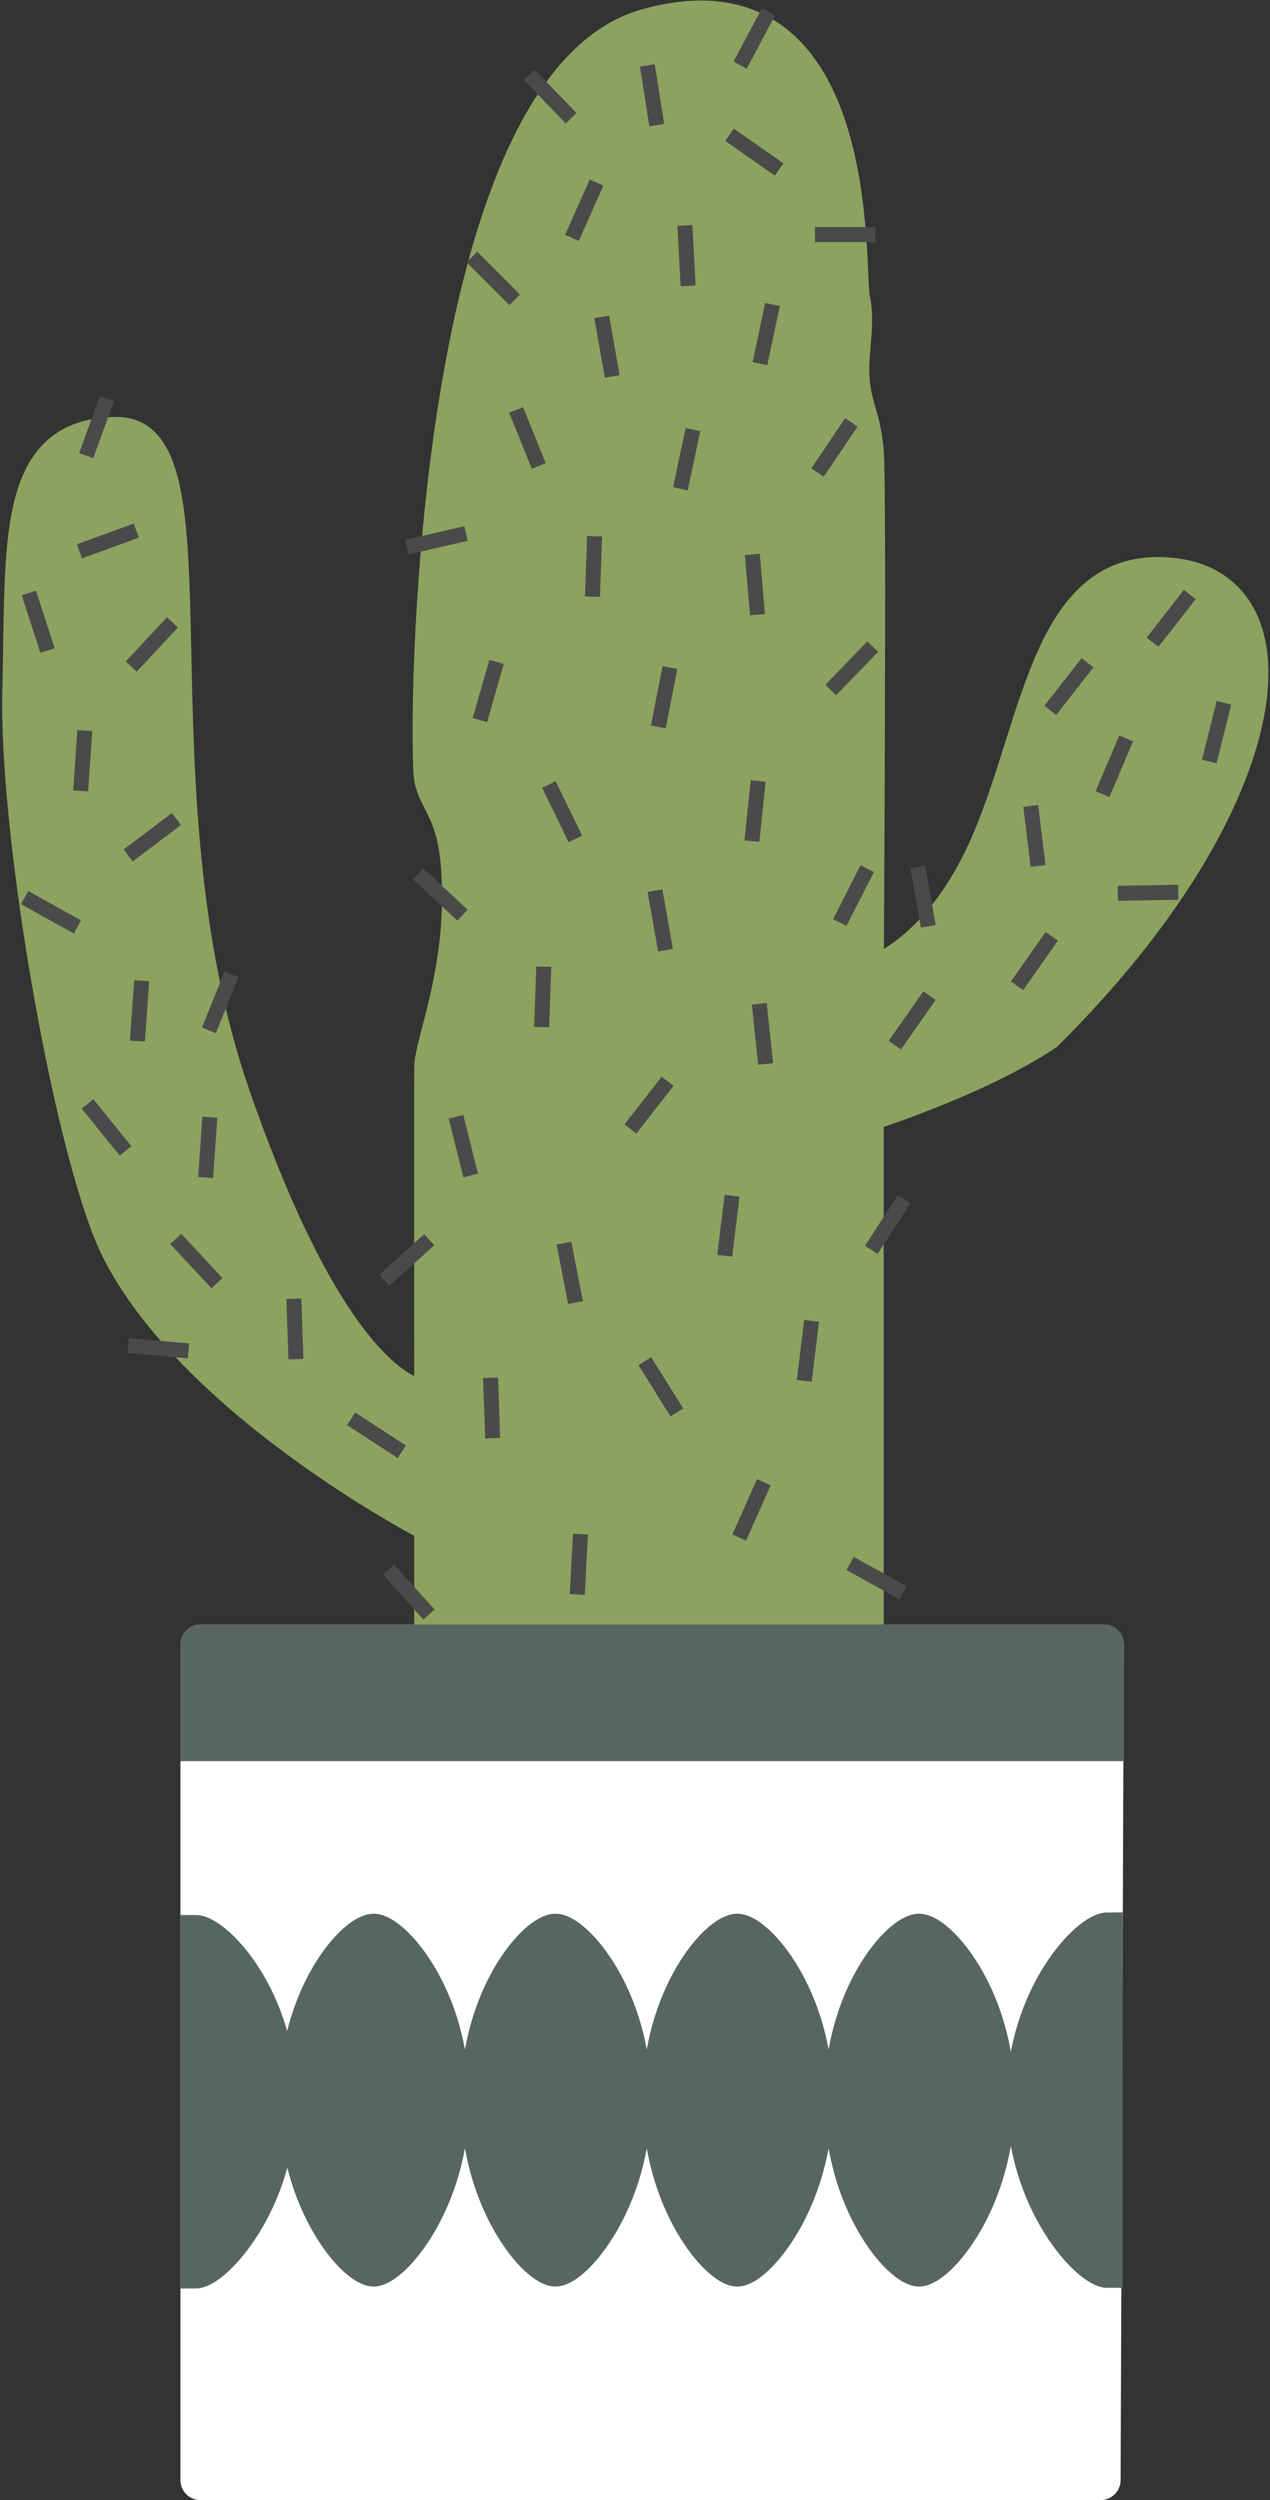 <?xml version="1.0" encoding="UTF-8"?>
<svg width="127px" height="250px" viewBox="0 0 127 250" version="1.1" xmlns="http://www.w3.org/2000/svg" xmlns:xlink="http://www.w3.org/1999/xlink">
    <rect x="0" y="0" width="127" height="250" fill="#333333" stroke="none"/>
    <!-- Generator: Sketch 43.2 (39069) - http://www.bohemiancoding.com/sketch -->
    <title>Group 2</title>
    <desc>Created with Sketch.</desc>
    <defs>
        <path d="M17.045,163.451 C17.045,162.347 17.949,161.452 19.038,161.452 L109.393,161.452 C110.493,161.452 111.385,162.347 111.385,163.451 L111.385,175.096 L17.045,175.096 L17.045,163.451 Z" id="path-1"></path>
    </defs>
    <g id="Page-1" stroke="none" stroke-width="1" fill="none" fill-rule="evenodd">
        <g id="Desktop-Landscape" transform="translate(-684, -282)">
            <g id="Group-2" transform="translate(685, 283)">
                <path d="M17.045,163.445 C17.045,162.344 17.949,161.452 19.038,161.452 L109.401,161.452 C110.501,161.452 111.389,162.347 111.385,163.445 L111.059,247.007 C111.054,248.108 110.15,249 109.044,249 L19.052,249 C17.944,249 17.045,248.105 17.045,247.007 L17.045,163.445 Z" id="Rectangle-11" fill="#FFFFFF"></path>
                <g id="Group" transform="translate(18.182, 191.014)" stroke="#576660" stroke-width="3" fill="#576660">
                    <path d="M0.364,35.325 C2.455,35.325 8.975,28.214 8.975,17.933 C8.975,7.653 2.51,0.974 0.364,0.974 L0.364,35.325 Z" id="Oval-6"></path>
                </g>
                <g id="Group" transform="translate(105.364, 209.014) scale(-1, 1) translate(-105.364, -209.014) translate(100.364, 191.014)" stroke="#576660" stroke-width="3" fill="#576660">
                    <path d="M0.603,35.262 C2.694,35.262 9.214,28.151 9.214,17.87 C9.214,7.589 2.749,0.713 0.603,0.713 L0.603,35.262 Z" id="Oval-6"></path>
                </g>
                <g id="Group" transform="translate(28.273, 191.014)" stroke="#576660" stroke-width="3" fill="#576660">
                    <path d="M8.091,35.128 C10.182,35.128 16.169,28.151 16.169,17.87 C16.169,7.589 10.237,0.847 8.091,0.847 C5.945,0.847 0.11,7.474 0.11,17.87 C0.11,28.266 6,35.128 8.091,35.128 Z" id="Oval-6"></path>
                </g>
                <g id="Group" transform="translate(46.455, 191.014)" stroke="#576660" stroke-width="3" fill="#576660">
                    <path d="M8.091,35.128 C10.182,35.128 16.169,28.151 16.169,17.87 C16.169,7.589 10.237,0.847 8.091,0.847 C5.945,0.847 0.11,7.474 0.11,17.87 C0.11,28.266 6,35.128 8.091,35.128 Z" id="Oval-6"></path>
                </g>
                <g id="Group" transform="translate(64.636, 191.014)" stroke="#576660" stroke-width="3" fill="#576660">
                    <path d="M8.091,35.128 C10.182,35.128 16.169,28.151 16.169,17.87 C16.169,7.589 10.237,0.847 8.091,0.847 C5.945,0.847 0.11,7.474 0.11,17.87 C0.11,28.266 6,35.128 8.091,35.128 Z" id="Oval-6"></path>
                </g>
                <g id="Group" transform="translate(82.818, 191.014)" stroke="#576660" stroke-width="3" fill="#576660">
                    <path d="M8.091,35.128 C10.182,35.128 16.169,28.151 16.169,17.87 C16.169,7.589 10.237,0.847 8.091,0.847 C5.945,0.847 0.11,7.474 0.11,17.87 C0.11,28.266 6,35.128 8.091,35.128 Z" id="Oval-6"></path>
                </g>
                <path d="M85.873,163.611 L85.873,110.605 C85.873,110.605 96.951,107.091 103.735,102.521 C127.605,78.873 129.984,56.202 114.753,56.202 C103.735,56.202 102.648,71.166 97.788,82.75 C92.928,94.334 85.953,96.22 85.953,96.22 C85.909,96.233 85.873,96.209 85.873,96.137 C85.873,96.137 86.189,47.57 85.873,44.104 C85.556,40.639 84.833,40.141 84.5,37.346 C84.167,34.552 85.113,31.534 84.5,28.824 C83.887,26.114 85.873,-4.801 63.636,1.366 C41.4,7.533 41.287,73.959 41.923,76.917 C42.56,79.874 44.705,80.244 44.705,88.685 C44.705,97.126 41.945,103.384 41.923,105.729 C41.902,108.073 41.923,138.415 41.923,138.415 C41.923,138.469 41.884,138.516 41.824,138.518 C41.824,138.518 33.325,139.606 22.557,108.603 C11.79,77.599 21.434,42.196 10.729,42.196 C0.023,42.196 1.092,53.326 0.734,68.113 C0.377,82.9 6.125,115.327 10.729,124.245 C18.668,139.623 41.748,151.592 41.748,151.592 C41.845,151.643 41.923,151.774 41.923,151.892 L41.923,163.611 L85.873,163.611 Z" id="Path-32" stroke="#8CA35F" stroke-width="3" fill="#8CA35F"></path>
                <path d="M81.25,22.455 L85.795,22.455" id="Line" stroke="#4A4A4A" stroke-width="1.5" stroke-linecap="square"></path>
                <path d="M72.57,12.908 L76.294,15.517" id="Line" stroke="#4A4A4A" stroke-width="1.5" stroke-linecap="square"></path>
                <path d="M63.849,6.281 L64.56,10.773" id="Line" stroke="#4A4A4A" stroke-width="1.5" stroke-linecap="square"></path>
                <path d="M52.437,7.014 L55.594,10.285" id="Line" stroke="#4A4A4A" stroke-width="1.5" stroke-linecap="square"></path>
                <path d="M58.349,17.942 L56.5,22.097" id="Line" stroke="#4A4A4A" stroke-width="1.5" stroke-linecap="square"></path>
                <path d="M46.727,25.233 L49.941,28.449" id="Line" stroke="#4A4A4A" stroke-width="1.5" stroke-linecap="square"></path>
                <path d="M59.303,31.424 L60.092,35.903" id="Line" stroke="#4A4A4A" stroke-width="1.5" stroke-linecap="square"></path>
                <path d="M58.432,53.369 L58.274,57.914" id="Line" stroke="#4A4A4A" stroke-width="1.5" stroke-linecap="square"></path>
                <path d="M48.448,65.914 L47.195,70.285" id="Line" stroke="#4A4A4A" stroke-width="1.5" stroke-linecap="square"></path>
                <path d="M50.895,40.687 L52.598,44.904" id="Line" stroke="#4A4A4A" stroke-width="1.5" stroke-linecap="square"></path>
                <path d="M40.441,53.54 L44.87,52.516" id="Line" stroke="#4A4A4A" stroke-width="1.5" stroke-linecap="square"></path>
                <path d="M67.533,22.296 L67.771,26.838" id="Line" stroke="#4A4A4A" stroke-width="1.5" stroke-linecap="square"></path>
                <path d="M76.094,30.186 L75.149,34.634" id="Line" stroke="#4A4A4A" stroke-width="1.5" stroke-linecap="square"></path>
                <path d="M83.718,41.859 L81.176,45.629" id="Line" stroke="#4A4A4A" stroke-width="1.5" stroke-linecap="square"></path>
                <path d="M68.14,42.692 L67.195,47.141" id="Line" stroke="#4A4A4A" stroke-width="1.5" stroke-linecap="square"></path>
                <path d="M74.292,55.186 L74.688,59.717" id="Line" stroke="#4A4A4A" stroke-width="1.5" stroke-linecap="square"></path>
                <path d="M65.847,66.487 L64.98,70.951" id="Line" stroke="#4A4A4A" stroke-width="1.5" stroke-linecap="square"></path>
                <path d="M54.217,78.126 L56.209,82.214" id="Line" stroke="#4A4A4A" stroke-width="1.5" stroke-linecap="square"></path>
                <path d="M53.348,96.415 L53.19,100.96" id="Line" stroke="#4A4A4A" stroke-width="1.5" stroke-linecap="square"></path>
                <path d="M44.784,111.397 L45.883,115.81" id="Line" stroke="#4A4A4A" stroke-width="1.5" stroke-linecap="square"></path>
                <path d="M37.99,126.511 L41.368,123.468" id="Line" stroke="#4A4A4A" stroke-width="1.5" stroke-linecap="square"></path>
                <path d="M41.38,86.904 L44.704,90.006" id="Line" stroke="#4A4A4A" stroke-width="1.5" stroke-linecap="square"></path>
                <path d="M74.742,77.839 L74.267,82.362" id="Line" stroke="#4A4A4A" stroke-width="1.5" stroke-linecap="square"></path>
                <path d="M75.007,100.124 L75.482,104.647" id="Line" stroke="#4A4A4A" stroke-width="1.5" stroke-linecap="square"></path>
                <path d="M72.114,119.314 L71.56,123.828" id="Line" stroke="#4A4A4A" stroke-width="1.5" stroke-linecap="square"></path>
                <path d="M80.068,131.82 L79.515,136.335" id="Line" stroke="#4A4A4A" stroke-width="1.5" stroke-linecap="square"></path>
                <path d="M75.078,147.903 L73.229,152.057" id="Line" stroke="#4A4A4A" stroke-width="1.5" stroke-linecap="square"></path>
                <path d="M88.641,157.904 L84.666,155.7" id="Line" stroke="#4A4A4A" stroke-width="1.5" stroke-linecap="square"></path>
                <path d="M63.879,135.743 L66.288,139.6" id="Line" stroke="#4A4A4A" stroke-width="1.5" stroke-linecap="square"></path>
                <path d="M12.577,133.621 L17.105,134.017" id="Line" stroke="#4A4A4A" stroke-width="1.5" stroke-linecap="square"></path>
                <path d="M57.005,153.151 L56.767,157.692" id="Line" stroke="#4A4A4A" stroke-width="1.5" stroke-linecap="square"></path>
                <path d="M89.013,119.536 L86.538,123.35" id="Line" stroke="#4A4A4A" stroke-width="1.5" stroke-linecap="square"></path>
                <path d="M55.539,124.046 L56.407,128.511" id="Line" stroke="#4A4A4A" stroke-width="1.5" stroke-linecap="square"></path>
                <path d="M17.086,123.435 L20.186,126.761" id="Line" stroke="#4A4A4A" stroke-width="1.5" stroke-linecap="square"></path>
                <path d="M19.931,111.46 L19.614,115.997" id="Line" stroke="#4A4A4A" stroke-width="1.5" stroke-linecap="square"></path>
                <path d="M13.113,97.816 L12.796,102.353" id="Line" stroke="#4A4A4A" stroke-width="1.5" stroke-linecap="square"></path>
                <path d="M7.431,72.802 L7.114,77.339" id="Line" stroke="#4A4A4A" stroke-width="1.5" stroke-linecap="square"></path>
                <path d="M11.924,52.316 L7.652,53.871" id="Line" stroke="#4A4A4A" stroke-width="1.5" stroke-linecap="square"></path>
                <path d="M9.429,39.587 L7.874,43.86" id="Line" stroke="#4A4A4A" stroke-width="1.5" stroke-linecap="square"></path>
                <path d="M15.732,61.78 L12.632,65.106" id="Line" stroke="#4A4A4A" stroke-width="1.5" stroke-linecap="square"></path>
                <path d="M2.116,59.006 L3.52,63.332" id="Line" stroke="#4A4A4A" stroke-width="1.5" stroke-linecap="square"></path>
                <path d="M16.046,81.352 L12.416,84.089" id="Line" stroke="#4A4A4A" stroke-width="1.5" stroke-linecap="square"></path>
                <path d="M2.112,89.12 L6.087,91.325" id="Line" stroke="#4A4A4A" stroke-width="1.5" stroke-linecap="square"></path>
                <path d="M8.225,109.967 L11.085,113.501" id="Line" stroke="#4A4A4A" stroke-width="1.5" stroke-linecap="square"></path>
                <path d="M21.87,97.118 L20.167,101.335" id="Line" stroke="#4A4A4A" stroke-width="1.5" stroke-linecap="square"></path>
                <path d="M48.083,137.514 L48.242,142.059" id="Line" stroke="#4A4A4A" stroke-width="1.5" stroke-linecap="square"></path>
                <path d="M28.409,129.616 L28.568,134.162" id="Line" stroke="#4A4A4A" stroke-width="1.5" stroke-linecap="square"></path>
                <path d="M34.745,141.284 L38.557,143.761" id="Line" stroke="#4A4A4A" stroke-width="1.5" stroke-linecap="square"></path>
                <path d="M38.358,156.509 L41.399,159.889" id="Line" stroke="#4A4A4A" stroke-width="1.5" stroke-linecap="square"></path>
                <path d="M85.382,86.528 L83.319,90.58" id="Line" stroke="#4A4A4A" stroke-width="1.5" stroke-linecap="square"></path>
                <path d="M64.628,88.798 L65.418,93.277" id="Line" stroke="#4A4A4A" stroke-width="1.5" stroke-linecap="square"></path>
                <path d="M90.909,86.411 L91.698,90.89" id="Line" stroke="#4A4A4A" stroke-width="1.5" stroke-linecap="square"></path>
                <path d="M91.522,99.172 L88.915,102.897" id="Line" stroke="#4A4A4A" stroke-width="1.5" stroke-linecap="square"></path>
                <path d="M103.744,93.233 L101.136,96.958" id="Line" stroke="#4A4A4A" stroke-width="1.5" stroke-linecap="square"></path>
                <path d="M102.163,80.332 L102.717,84.846" id="Line" stroke="#4A4A4A" stroke-width="1.5" stroke-linecap="square"></path>
                <path d="M111.322,73.528 L109.545,77.714" id="Line" stroke="#4A4A4A" stroke-width="1.5" stroke-linecap="square"></path>
                <path d="M121.211,70.004 L120.111,74.417" id="Line" stroke="#4A4A4A" stroke-width="1.5" stroke-linecap="square"></path>
                <path d="M107.289,65.863 L104.49,69.447" id="Line" stroke="#4A4A4A" stroke-width="1.5" stroke-linecap="square"></path>
                <path d="M117.516,59.041 L114.718,62.625" id="Line" stroke="#4A4A4A" stroke-width="1.5" stroke-linecap="square"></path>
                <path d="M65.298,107.713 L62.5,111.297" id="Line" stroke="#4A4A4A" stroke-width="1.5" stroke-linecap="square"></path>
                <path d="M116.076,88.234 L111.531,88.313" id="Line" stroke="#4A4A4A" stroke-width="1.5" stroke-linecap="square"></path>
                <path d="M85.752,64.194 L82.595,67.466" id="Line" stroke="#4A4A4A" stroke-width="1.5" stroke-linecap="square"></path>
                <path d="M75.499,0.835 L73.365,4.85" id="Line" stroke="#4A4A4A" stroke-width="1.5" stroke-linecap="square"></path>
                <g id="Rectangle-11">
                    <use fill="#576660" fill-rule="evenodd" xlink:href="#path-1"></use>
                    <path stroke="#576660" stroke-width="3" d="M109.885,173.596 L18.545,173.596 L18.545,163.451 C18.545,163.18 18.773,162.952 19.038,162.952 L109.393,162.952 C109.663,162.952 109.885,163.174 109.885,163.451 L109.885,173.596 Z"></path>
                </g>
            </g>
        </g>
    </g>
</svg>